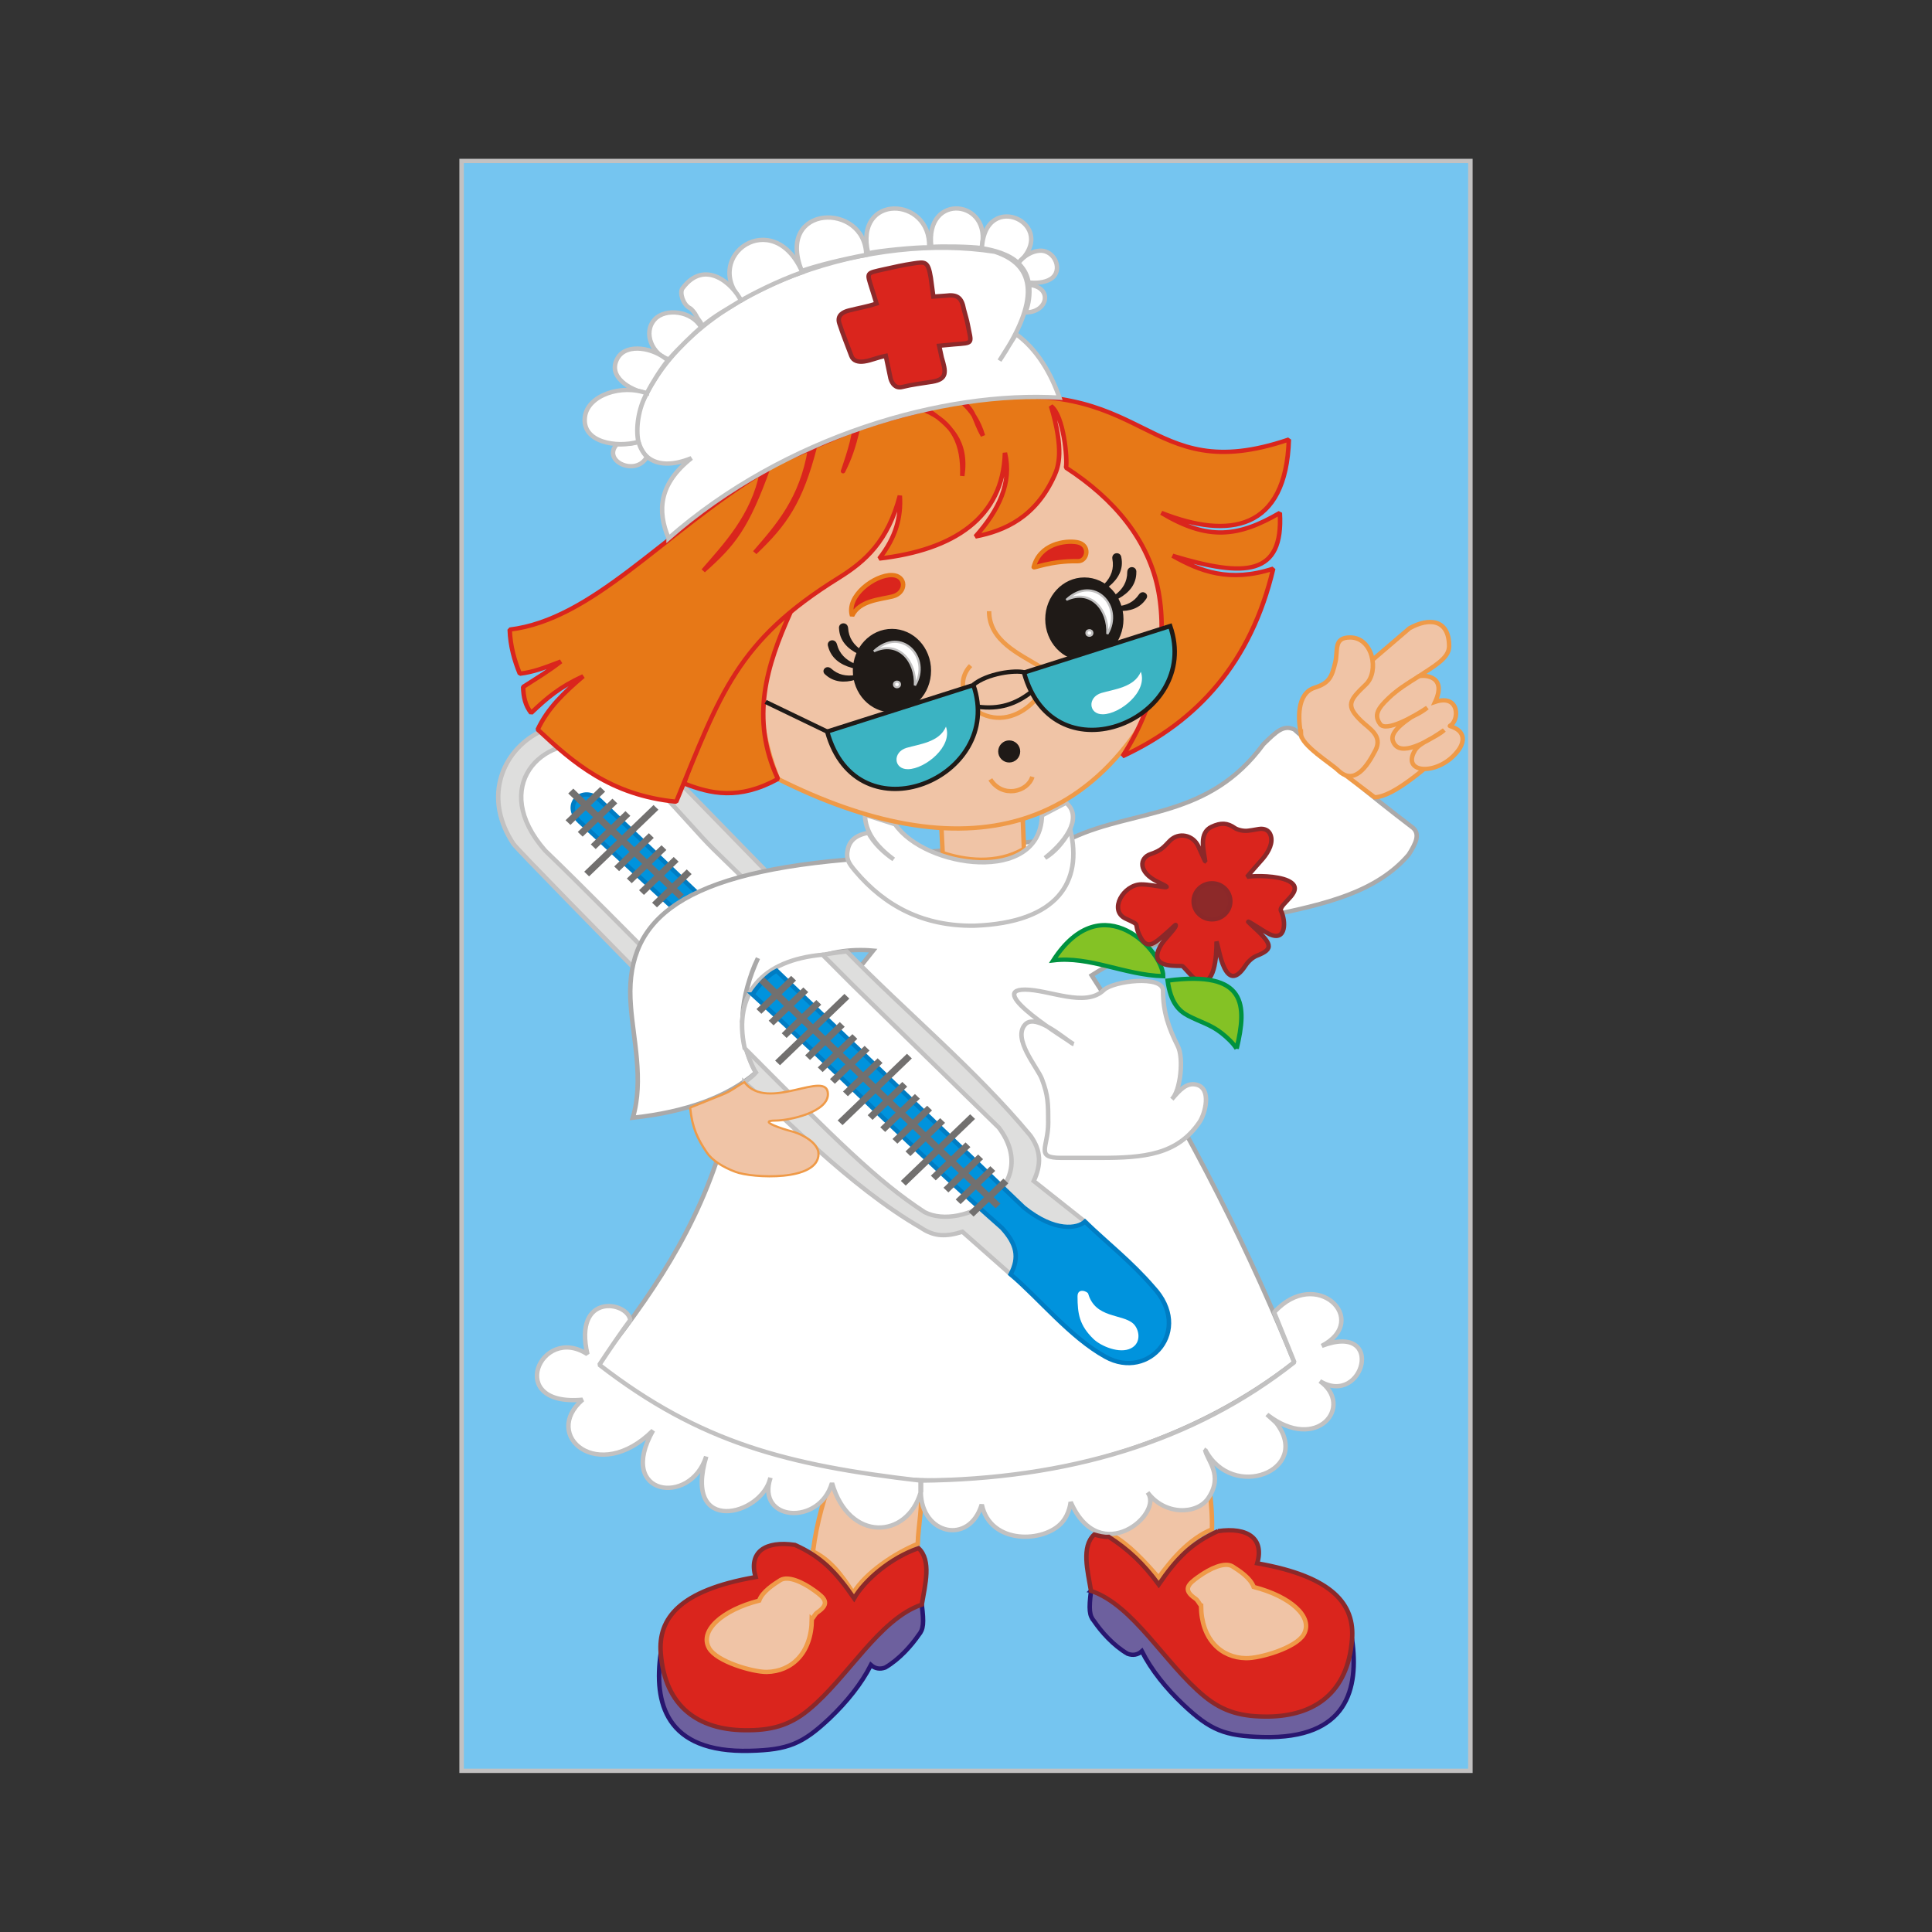 <svg:svg xmlns:dc="http://purl.org/dc/elements/1.1/" xmlns:ns2="http://creativecommons.org/ns#" xmlns:rdf="http://www.w3.org/1999/02/22-rdf-syntax-ns#" xmlns:svg="http://www.w3.org/2000/svg" fill-rule="evenodd" height="400.875" id="svg2" version="1.0" viewBox="-95.319 -52.254 400.875 400.875" width="400.875" xml:space="preserve">
 <svg:rect x="-95.319" y="-52.254" width="400.875" height="400.875" fill="#333333" stroke="none"/>
 <svg:defs id="defs4">
  <svg:style id="style6" type="text/css">
    .str9 {stroke:#1F1A17;stroke-width:0.176}
    .str11 {stroke:#C2C1C1;stroke-width:0.176}
    .str10 {stroke:#C2C1C1;stroke-width:0.176;stroke-linejoin:bevel}
    .str6 {stroke:#EF9A48;stroke-width:0.176}
    .str3 {stroke:#007CC3;stroke-width:0.353}
    .str15 {stroke:#00923F;stroke-width:0.353}
    .str12 {stroke:#1F1A17;stroke-width:0.353}
    .str2 {stroke:#28166F;stroke-width:0.353}
    .str4 {stroke:#AAA9A9;stroke-width:0.353}
    .str0 {stroke:#C2C1C1;stroke-width:0.353}
    .str5 {stroke:#C2C1C1;stroke-width:0.353;stroke-linejoin:bevel}
    .str7 {stroke:#DA251D;stroke-width:0.353;stroke-linejoin:bevel}
    .str13 {stroke:#E77817;stroke-width:0.353;stroke-linejoin:bevel}
    .str1 {stroke:#EF9A48;stroke-width:0.353}
    .str14 {stroke:#8B2829;stroke-width:0.353}
    .str16 {stroke:#8B2829;stroke-width:0.353;stroke-linejoin:bevel}
    .str8 {stroke:#8E292A;stroke-width:0.353}
    .fil6 {fill:none}
    .fil4 {fill:#0093DD}
    .fil9 {fill:#1F1A17}
    .fil10 {fill:#3BB3C2}
    .fil2 {fill:#6D609E}
    .fil11 {fill:#72706F}
    .fil0 {fill:#75C5F0}
    .fil12 {fill:#84C225}
    .fil8 {fill:#DA251D}
    .fil3 {fill:#DEDEDD}
    .fil7 {fill:#E77817}
    .fil5 {fill:white}
    .fil13 {fill:#8D2929}
    .fil1 {fill:#F0C4A6}
  </svg:style>
 </svg:defs>
 <svg:g id="Layer_x0020_1" transform="matrix(2.637 0 0 2.53 -124.26 -134.63)">
  <svg:rect class="fil0 str0" fill="#75c5f0" height="132.03" id="rect17" stroke="#c2c1c1" stroke-width=".353" width="79.375" x="47.297" y="45.76" />
  <svg:path class="fil1 str1" d="m74.945 159.8c1.331 0.66 2.251 1.9 3.168 3.41 0.984-1.7 3.29-3.27 5.076-4.04 0.027-1.45 0.437-3.31 0.203-4.76l-6.771-1.22c-0.745 1.95-1.389 4.21-1.676 6.61z" fill="#f0c4a6" id="path19" stroke="#ef9a48" stroke-width=".353" />
  <svg:path class="fil1 str1" d="m98.46 158.44c1.297 0.73 2.56 2.15 3.68 3.5 1.09-1.57 2.42-3.18 4.2-3.96 0.03-1.45-0.12-2.9-0.36-4.35l-5.5 0.81-2.02 4z" fill="#f0c4a6" id="path21" stroke="#ef9a48" stroke-width=".353" />
  <svg:path class="fil2 str2" d="m96.822 163.03c-0.182 1.52-0.135 2.03 0.245 2.49 0.562 0.86 1.51 1.99 2.633 2.67 0.42 0.16 0.8 0.09 1.12-0.21 0.74 1.53 1.92 3.06 3.25 4.37 2.15 2.12 3.27 2.59 6.28 2.67 6.68 0.18 7.55-3.99 7.01-8.01l-20.538-3.98z" fill="#6d609e" id="path23" stroke="#28166f" stroke-width=".353" />
  <svg:path class="fil3 str0" d="m73.495 106.4c-4.364-4.67-9.651-10.333-10.012-10.704-7.06-8.6-16.716-1.144-12.101 6.084 0.389 0.54 7.024 7.59 12.44 13.31l9.673-8.69z" fill="#dededd" id="path25" stroke="#c2c1c1" stroke-width=".353" />
  <svg:path class="fil4 str3" d="m63.978 106.47l-7.592-7.602c-0.514-0.62 0.235-1.626 0.983-0.912l7.987 7.674-1.378 0.84z" fill="#0093dd" id="path27" stroke="#007cc3" stroke-width=".353" />
  <svg:path class="fil5 str0" d="m64.932 113.82c-4.299-4.5-8.339-8.78-11.07-11.51-4.414-5.261-0.19-9.572 3.92-8.539 3.34 0.84 7.027 6.081 9.364 8.459l5.481 5.57-7.695 6.02z" fill="#fff" id="path29" stroke="#c2c1c1" stroke-width=".353" />
  <svg:path class="fil4 str3" d="m68.549 108.5l-10.369-10.303c-1.341-1.316-3.006 0.327-1.601 1.741l10.458 10.072 1.512-1.51z" fill="#0093dd" id="path31" stroke="#007cc3" stroke-width=".353" />
  <svg:path class="fil5 str4" d="m77.542 103.07c-13.666 1.24-17.439 5.32-16.931 11.98 0.169 2.59 1.041 6.12 0.156 9.18 4.231-0.48 7.461-1.72 9.691-3.71-1.637-3.12-1.209-6.25 0.156-9.38-0.717 1.52-1.042 3.09-1.189 4.69 3.173-4.16 6.582-5.65 10.254-5.31l-11.733 15.31c-2.023 7.51-5.877 13.19-9.992 18.61 15.563 13.47 40.031 11.98 54.866-0.16-0.38-0.97-0.76-1.94-1.16-2.91-3.9-9.61-8.83-19.21-14.788-28.82 8.958-5.99 19.898-3.75 24.948-9.9 0.55-0.91 0.98-1.75 0.22-2.29-3.17-2.513-6.24-5.178-9.22-7.972-0.89-0.425-1.45 0.221-2.43 1.2-4.31 6.132-10.09 5.301-15.021 7.682l-17.827 1.8z" fill="#fff" id="path33" stroke="#aaa9a9" stroke-width=".353" />
  <svg:path class="fil5 str5" d="m95.426 118.18c-0.479-0.37-6.918-4.46-3.805-4.46 1.907 0 4.745 1.5 6.2 0.04 0.753-0.75 4.669-1.25 4.669 0.05 0 1.76 0.45 3.06 1.15 4.52 0.51 1 0.21 3.71-0.45 4.37 0.62-0.76 1.15-1.36 1.9-1.19 1.26 0.28 0.72 2.4 0.26 3.09-1.75 2.67-4.37 2.92-7.78 2.92h-3.112c-2.058 0-1.004-0.86-1.004-2.87 0-1.55 0-2.25-0.502-3.61-0.351-0.95-2.346-3.3-1.305-4.47 0.853-0.95 3.265 1.34 3.779 1.61z" fill="#fff" id="path35" stroke="#c2c1c1" stroke-linejoin="bevel" stroke-width=".353" />
  <svg:path class="fil1 str1" d="m85.02 99.808h6.438l0.085 2.372c-2.178 1.34-4.756 0.92-6.395 0.34l-0.128-2.712z" fill="#f0c4a6" id="path37" stroke="#ef9a48" stroke-width=".353" />
  <svg:path class="fil3 str0" d="m69.547 121.32c2.803 2.51 8.236 8.54 13.891 11.93 1.071 0.76 2.012 0.74 3.267 0.33l3.791 3.49 5.85-4.32-4.033-3.33c0.578-1.3 0.614-2.46-0.263-3.73-4.33-5.43-9.731-10.06-14.445-15.1-6.345 0.72-8.582 2.7-8.166 6.95 0.066 0.67 0.65 2.46 1.019 2.98-0.188 0.23-0.452 0.46-0.911 0.8z" fill="#dededd" id="path39" stroke="#c2c1c1" stroke-width=".353" />
  <svg:path class="fil5 str0" d="m75.695 110.86l2.443 2.55 11.432 11.63c3.439 4.77-2.865 8.54-5.843 6.93-3.743-2.54-6.991-5.94-14.157-13.44-0.936-4.47 1.378-7.22 6.125-7.67z" fill="#fff" id="path41" stroke="#c2c1c1" stroke-width=".353" />
  <svg:path class="fil4 str3" d="m70.187 114.12c6.737 6.4 12.864 12.95 19.62 19.14 1.162 1.32 1.402 2.41 0.689 3.81 2.287 2.02 4.682 5.16 7.471 6.77 3.423 1.98 6.913-2.19 3.743-5.72-1.719-2.08-3.577-3.58-5.364-5.37-0.56 0.55-2.349 0.91-4.819-1.17l-19.446-19.41c-0.647 0.33-1.44 1.19-1.894 1.95z" fill="#0093dd" id="path43" stroke="#007cc3" stroke-width=".353" />
  <svg:path class="fil1 str6" d="m65.278 123.4c0.162 1.66 0.58 2.55 1.305 3.67 0.412 0.64 1.265 1.21 2.271 1.6 1.328 0.52 6.526 0.8 6.526-1.48 0-0.98-1.502-1.72-2.262-1.89-0.254-0.06-2.711-0.84-1.112-0.84 1.072 0 4.127-0.69 4.113-2.17-0.02-2.1-4.75 1.54-6.572-0.98-0.744 0.42-0.955 0.7-1.773 1.04l-2.496 1.05z" fill="#f0c4a6" id="path45" stroke="#ef9a48" stroke-width=".176" />
  <svg:path class="fil5" d="m99.96 143.14c-0.891 0.47-2.345-0.17-2.94-0.76-1.11-1.12-1.26-2.07-1.26-3.5 0-0.74 0.79-0.4 0.84-0.22 0.564 2.03 2.656 1.64 3.53 2.44 0.49 0.45 0.7 1.59-0.17 2.04z" fill="#fff" id="path47" />
  <svg:path class="fil5 str5" d="m105.8 151.45c2.15 4.29 8.41 1.69 5.63-2.15-0.09-0.12-0.69-0.66-0.76-0.73 3.96 3.21 6.9-0.73 4.16-2.74 3.45 2.16 5.21-4.89 0.15-2.89 3.9-2.11-0.43-6.57-3.75-2.75l1.59 4.09c-7.96 6.55-17.867 9.59-29.394 9.71v0.94c0.039 3.48 3.822 4.38 4.798 1.02 0.669 3.32 4.926 3.15 6.324 1.46 0.604-0.73 0.67-1.67 0.67-1.67 2.308 5.49 7.372 0.93 6.052-0.78 1.37 1.91 3.9 1.81 4.77 0.48 1.25-1.9-0.1-3.12-0.24-3.99z" fill="#fff" id="path49" stroke="#c2c1c1" stroke-linejoin="bevel" stroke-width=".353" />
  <svg:path class="fil5 str5" d="m83.426 154.93c-1.063 3.85-5.646 4.14-6.985-0.74-0.995 3.55-5.991 3.12-4.845-0.43-0.67 3.13-6.917 4.74-5.052-1.75-1.227 4.1-7.102 3.23-4.188-2.13-4.303 4.46-8.8 0.39-5.538-2.53-6.145 0.61-3.311-6.23 0.374-3.73-1.114-5.07 3.167-4.35 3.376-2.8-0.487 0.66-1.691 2.49-2.433 3.67 7.953 6.41 14.801 8.24 25.291 9.5v0.94z" fill="#fff" id="path51" stroke="#c2c1c1" stroke-linejoin="bevel" stroke-width=".353" />
  <svg:line class="fil6 str0" fill="none" id="line53" stroke="#c2c1c1" stroke-width=".353" x1="83.426" x2="83.426" y1="154.93" y2="153.99" />
  <svg:path class="fil5 str5" d="m81.415 100.17c2.349 3.57 11.407 4.96 11.548-0.733l1.894-1.039c1.192 1.028 0.348 2.862-1.649 4.522 0.698-0.44 1.364-1.16 1.985-2.3 0.977 4.22-0.949 7.61-7.545 7.86-4.018 0.06-7.05-1.61-9.382-4.49-0.494-0.62-0.76-0.98-0.576-1.81 0.19-0.86 0.891-1.19 1.608-1.32 0.443 0.86 1.197 1.61 1.995 2.18-1.433-1.11-2.24-2.28-2.261-3.664l2.383 0.794z" fill="#fff" id="path55" stroke="#c2c1c1" stroke-linejoin="bevel" stroke-width=".353" />
  <svg:path class="fil1 str1" d="m72.189 96.443c-2.464-6.527-2.209-14.919 4.185-21.707l17.116-8.192c4.853 1.889 8.45 8.942 11.22 16.302-5.762 19.704-18.751 20.784-32.521 13.597z" fill="#f0c4a6" id="path57" stroke="#ef9a48" stroke-width=".353" />
  <svg:path class="fil7 str7" d="m64.796 96.809c2.096 0.86 4.315 1.392 7.393-0.366-2.218-4.97-0.881-9.329 0.98-13.647-3.95 3.044-5.784 6.073-8.373 14.013z" fill="#e77817" id="path59" stroke="#da251d" stroke-linejoin="bevel" stroke-width=".353" />
  <svg:path class="fil7 str7" d="m53.285 92.388l0.051 0.009-0.051-0.009c2.773 2.711 5.715 5.394 10.899 5.924 3.484-8.902 4.784-13.177 12.776-18.352 2.115-1.37 3.877-3.01 4.821-6.745 0.102 1.736-0.293 3.392-1.622 5.154 5.836-0.695 9.749-3.331 9.889-8.672 0.566 2.429-0.468 4.701-2.322 6.865 2.29-0.462 4.757-1.575 6.239-5.051 0.294-0.689 0.741-2.065-0.291-5.649 1.005 0.773 1.311 4.397 1.178 5.052 3.782 2.549 6.548 5.963 7.288 10.206 0.69 3.985-0.06 9.023-2.84 13.465 5.9-2.854 10.11-7.681 11.86-15.39-3.45 1.17-5.77 0.209-7.92-1.055 5.73 1.807 8.73 1.648 8.44-3.518-3.27 1.985-5.65 2.297-9.32 0 5.32 2.187 9.81 1.445 10.03-6.017-11.57 4.102-10.77-5.729-25.733-3.079 0.759 0.692 1.317 1.556 1.661 2.766-0.674-1.177-0.659-2.171-1.629-2.753-0.623 0.125-2.13 0.411-2.807 0.579 1.865 1.314 3.213 2.635 2.811 5.472 0.087-2.566-0.665-4.413-3.022-5.41-0.753 0.203-2.3 0.62-3.121 0.878-0.463 0.131-1.608 0.526-2.075 0.687-0.399 1.65-0.637 2.348-1.163 3.462-0.062 0.13 0.815-2.334 0.875-3.358-0.464 0.177-2.638 1.142-3.095 1.338-1.124 4.561-2.379 6.365-4.723 8.692 1.804-2.175 3.698-4.356 4.356-8.507-0.953 0.469-2.474 1.048-3.286 1.51-1.717 4.977-2.75 6.283-5.122 8.486 1.683-2.03 3.933-4.456 4.6-8.043-7.889 5.084-13.314 12.041-19.835 12.87 0.044 1.353 0.37 2.536 0.796 3.619 1.045-0.133 1.865-0.456 3.228-1.001-0.959 0.782-1.676 1.22-2.967 2.085 0.023 0.836 0.17 1.516 0.63 2.134 1.242-1.233 2.237-2.124 4.096-3.011-1.534 1.364-2.781 2.603-3.58 4.367z" fill="#e77817" id="path61" stroke="#da251d" stroke-linejoin="bevel" stroke-width=".353" />
  <svg:path class="fil5 str0" d="m63.584 76.704c9.15-8.378 21.682-12.112 30.752-11.532-0.656-1.976-1.762-3.976-3.41-5.208l-1.302 2.17c2.698-4.206 3.38-7.657-0.372-8.928-4.824-0.787-10.437-0.128-15.424 1.78-5.896 2.255-10.918 6.256-12.724 11.674-0.434 3.307 1.364 4.712 4.278 3.472-2.553 2.098-2.718 4.309-1.798 6.572z" fill="#fff" id="path63" stroke="#c2c1c1" stroke-width=".353" />
  <svg:path class="fil8 str8" d="m77.965 61.753c0.151 0.427 0.569 0.519 1.014 0.451 0.58-0.089 0.951-0.308 1.695-0.462l0.374 1.862c0.128 0.438 0.394 0.831 0.923 0.693 0.799-0.208 1.551-0.291 2.351-0.429 1.232-0.213 1.074-0.849 0.753-1.977l-0.203-0.975 1.157-0.112c1.599-0.135 1.387-0.015 1.094-1.628-0.075-0.419-0.203-0.827-0.305-1.24-0.172-0.992-0.526-1.252-1.447-1.124l-0.957 0.073-0.199-1.543c-0.215-1.378-0.439-1.323-1.375-1.176-0.768 0.12-1.492 0.284-2.292 0.474-1.456 0.346-1.382 0.225-0.964 1.621l0.359 1.197c-0.705 0.24-1.401 0.358-2.181 0.567-0.387 0.103-0.958 0.357-0.742 1.057 0.296 0.956 0.69 1.946 0.945 2.671z" fill="#da251d" id="path65" stroke="#8e292a" stroke-width=".353" />
  <svg:path class="fil5 str0" d="m79.284 53.332c0.878-0.222 3.894-0.517 4.807-0.487 0.157-4.207-5.943-4.447-4.807 0.487z" fill="#fff" id="path67" stroke="#c2c1c1" stroke-width=".353" />
  <svg:path class="fil5 str0" d="m74.058 54.779c1.343-0.48 3.236-0.961 5.081-1.32-0.077-4.356-7.182-4.186-5.081 1.32z" fill="#fff" id="path69" stroke="#c2c1c1" stroke-width=".353" />
  <svg:path class="fil5 str0" d="m69.316 57.187c0.706-0.435 2.816-1.585 4.794-2.304-2.297-5.491-7.963-1.318-4.794 2.304z" fill="#fff" id="path71" stroke="#c2c1c1" stroke-width=".353" />
  <svg:path class="fil5 str0" d="m66.144 59.404c1.084-0.993 2.163-1.552 3.131-2.193-0.58-1.291-2.816-3.505-4.597-1.005-0.259 0.364 0.065 1.364 0.576 1.62 0.128 0.064 0.384 0.383 0.511 0.639 0 0.064 0.32 0.511 0.32 0.511 0.128 0.128-0.069 0.428 0.059 0.428z" fill="#fff" id="path73" stroke="#c2c1c1" stroke-width=".353" />
  <svg:path class="fil5 str0" d="m61.209 68.792c-0.48 0.209-1.274 0.206-1.698 0.211-1.195 1.345 1.488 2.678 2.366 1.03-0.349-0.389-0.535-0.793-0.668-1.241z" fill="#fff" id="path75" stroke="#c2c1c1" stroke-width=".353" />
  <svg:path class="fil5 str0" d="m84.253 52.809c0.728-0.069 3.229-0.034 3.954 0.103 0.916-4.006-4.492-4.63-3.954-0.103z" fill="#fff" id="path77" stroke="#c2c1c1" stroke-width=".353" />
  <svg:path class="fil5 str0" d="m88.232 52.918c0.898 0.14 2.152 0.483 2.863 1.222 3.36-3.158-2.62-6.131-2.863-1.222z" fill="#fff" id="path79" stroke="#c2c1c1" stroke-width=".353" />
  <svg:path class="fil5 str0" d="m91.102 54.13c0.476-0.635 1.12-0.976 1.687-1.009 1.203-0.07 1.888 1.666 0.847 2.329-0.485 0.31-1.227 0.341-1.73 0.272-0.114-0.631-0.314-1.042-0.804-1.592z" fill="#fff" id="path81" stroke="#c2c1c1" stroke-width=".353" />
  <svg:path class="fil5 str0" d="m91.664 58.183c0.268-0.726 0.362-1.481 0.283-2.265 1.892 0.19 1.509 2.273-0.283 2.265z" fill="#fff" id="path83" stroke="#c2c1c1" stroke-width=".353" />
  <svg:path class="fil5 str0" d="m63.617 62.028c0.655-0.809 1.926-2.078 2.527-2.624-0.73-1.351-2.799-1.601-3.641-0.661-0.995 1.112-0.153 2.962 1.114 3.285z" fill="#fff" id="path85" stroke="#c2c1c1" stroke-width=".353" />
  <svg:path class="fil5 str0" d="m61.866 64.815c0.412-0.809 1.043-1.894 1.658-2.693-1.054-1.013-3.244-1.481-3.957-0.187-0.823 1.495 0.938 2.61 2.299 2.88z" fill="#fff" id="path87" stroke="#c2c1c1" stroke-width=".353" />
  <svg:path class="fil5 str0" d="m61.209 68.792c-0.228-1.076-0.003-2.744 0.657-3.977-1.965-0.772-4.659 0.145-4.87 1.947-0.245 2.083 2.499 2.541 4.213 2.03z" fill="#fff" id="path89" stroke="#c2c1c1" stroke-width=".353" />
  <svg:g id="_54740592" stroke-width=".176">
   <svg:ellipse class="fil9 str9" cx="81.158" cy="87.559" fill="#1f1a17" id="_54742456" rx="2.99" ry="3.336" stroke="#1f1a17" />
   <svg:path class="fil5 str10" d="m79.74 85.974c1.93-0.93 3.327 0.808 3.226 2.797 1.295-2.263-1.061-4.918-3.226-2.797z" fill="#fff" id="_54741528" stroke="#c2c1c1" stroke-linejoin="bevel" />
   <svg:circle class="fil5 str11" cx="81.554" cy="88.692" fill="#fff" id="_54740688" r=".229" stroke="#c2c1c1" />
  </svg:g>
  <svg:g id="_53919952" stroke-width=".176">
   <svg:ellipse class="fil9 str9" cx="96.298" cy="83.341" fill="#1f1a17" id="_54845120" rx="2.99" ry="3.336" stroke="#1f1a17" />
   <svg:path class="fil5 str10" d="m94.88 81.756c1.931-0.931 3.328 0.808 3.226 2.797 1.295-2.263-1.061-4.918-3.226-2.797z" fill="#fff" id="_53921424" stroke="#c2c1c1" stroke-linejoin="bevel" />
   <svg:circle class="fil5 str11" cx="96.694" cy="84.473" fill="#fff" id="_53920072" r=".229" stroke="#c2c1c1" />
  </svg:g>
  <svg:path class="fil6 str1" d="m87.346 87.148c-1.212 1.309-0.465 3.322 0.922 3.976 3.124 1.474 6.107-2.887 4.558-3.88-1.679-1.076-4.025-2.134-4.025-4.558" fill="none" id="path99" stroke="#ef9a48" stroke-width=".353" />
  <svg:path class="fil10 str12" d="m76.061 92.559l11.505-3.816c2.53 7.596-9.16 12.707-11.505 3.816z" fill="#3bb3c2" id="path101" stroke="#1f1a17" stroke-width=".353" />
  <svg:path class="fil10 str12" d="m91.549 87.719l11.501-3.816c2.53 7.596-9.156 12.706-11.501 3.816z" fill="#3bb3c2" id="path103" stroke="#1f1a17" stroke-width=".353" />
  <svg:line class="fil6 str12" fill="none" id="line105" stroke="#1f1a17" stroke-width=".353" x1="71.216" x2="76.061" y1="90.126" y2="92.559" />
  <svg:path class="fil6 str12" d="m87.572 88.716c1.091-0.933 3.284-1.22 4.005-1.015" fill="none" id="path107" stroke="#1f1a17" stroke-width=".353" />
  <svg:path class="fil6 str12" d="m87.923 90.52c1.671 0.24 3.008-0.219 4.21-1.22" fill="none" id="path109" stroke="#1f1a17" stroke-width=".353" />
  <svg:path class="fil8 str13" d="m78.022 83.067c0.579-1.262 2.185-1.331 3.185-1.591 1.123-0.291 1.104-1.712-0.037-1.752-1.346-0.046-3.633 1.694-3.148 3.343z" fill="#da251d" id="path111" stroke="#e77817" stroke-linejoin="bevel" stroke-width=".353" />
  <svg:path class="fil8 str13" d="m95.796 78.585c0.754 0.014 1.013-1.361-0.066-1.557-0.965-0.176-2.958 0.14-3.418 2.046-0.029 0.123 1.321-0.53 3.484-0.489z" fill="#da251d" id="path113" stroke="#e77817" stroke-linejoin="bevel" stroke-width=".353" />
  <svg:path class="fil9 str9" d="m97.936 80.514c0.556-0.608 0.807-1.306 0.651-2.137-0.061-0.434 0.501-0.49 0.535-0.084 0.174 0.916-0.208 1.673-0.969 2.321l-0.217-0.1z" fill="#1f1a17" id="path115" stroke="#1f1a17" stroke-width=".176" />
  <svg:path class="fil9 str9" d="m98.728 81.45c0.659-0.496 1.034-1.136 1.033-1.982 0.02-0.438 0.579-0.389 0.539 0.017 0 0.932-0.51 1.606-1.377 2.103l-0.195-0.138z" fill="#1f1a17" id="path117" stroke="#1f1a17" stroke-width=".176" />
  <svg:path class="fil9 str9" d="m98.878 82.37c0.758-0.053 1.372-0.361 1.792-1.015 0.23-0.328 0.64-0.009 0.41 0.283-0.47 0.722-1.201 0.986-2.12 0.936l-0.082-0.204z" fill="#1f1a17" id="path119" stroke="#1f1a17" stroke-width=".176" />
  <svg:path class="fil9 str9" d="m78.761 85.983c-0.685-0.459-1.094-1.078-1.141-1.922-0.043-0.436-0.602-0.356-0.538 0.046 0.048 0.931 0.599 1.576 1.492 2.025l0.187-0.149z" fill="#1f1a17" id="path121" stroke="#1f1a17" stroke-width=".176" />
  <svg:path class="fil9 str9" d="m78.214 87.08c-0.757-0.325-1.274-0.858-1.474-1.679-0.124-0.421-0.659-0.24-0.522 0.144 0.22 0.906 0.879 1.439 1.84 1.715l0.156-0.18z" fill="#1f1a17" id="path123" stroke="#1f1a17" stroke-width=".176" />
  <svg:path class="fil9 str9" d="m78.287 88.009c-0.748 0.128-1.414-0.025-1.98-0.56-0.306-0.263-0.629 0.145-0.331 0.373 0.623 0.59 1.4 0.672 2.281 0.405l0.03-0.218z" fill="#1f1a17" id="path125" stroke="#1f1a17" stroke-width=".176" />
  <svg:path class="fil6 str1" d="m88.901 96.478c0.938 1.553 2.929 1.059 3.304-0.211" fill="none" id="path127" stroke="#ef9a48" stroke-width=".353" />
  <svg:ellipse class="fil9" cx="90.384" cy="94.188" fill="#1f1a17" id="ellipse129" rx=".866" ry=".907" />
  <svg:path class="fil1 str1" d="m118.96 86.691l2.92-2.606c1.54-0.892 3.12-0.755 3.12 1.475 0 0.998-1.21 1.641-2.44 2.5-1.85 1.425-0.96 2.195 2.5 5.766-1.81 1.63-4.45 4.116-5.93 4.116l-4.42-3.499 4.25-7.752z" fill="#f0c4a6" id="path131" stroke="#ef9a48" stroke-width=".353" />
  <svg:path class="fil1 str1" d="m113.34 92.762c-0.21-1.131-0.38-3.322 1.09-3.807 1.14-0.373 1.34-0.892 1.61-2.058 0.24-0.995-0.17-2.058 1.17-2.058 1.79 0 2.31 2.787 1.24 3.854-1.3 1.303-1.64 1.716-0.34 3.02 0.62 0.617 1.68 1.19 1.09 2.387-0.68 1.376-1.68 2.881-2.92 1.647-0.58-0.583-2.91-2.058-2.94-2.985z" fill="#f0c4a6" id="path133" stroke="#ef9a48" stroke-width=".353" />
  <svg:path class="fil1 str1" d="m122.57 88.056c-0.83 0.54-1.62 1.044-2.34 1.764-0.83 0.828-1.18 1.389-0.65 2.134 0.45 0.642 2.57-0.56 3.7-1.358-0.64 0.53-1.05 0.635-1.3 0.814-1.5 1.064-1.64 1.662-1.26 2.208 0.7 1.013 2.97-0.506 3.89-1.182-0.67 0.637-1.9 0.984-2.29 1.643-1.16 1.985 1.92 2.135 3.42-0.006 0.32-0.449 0.51-1.088 0.06-1.556-0.3-0.31-0.79-0.409-0.75-0.429 0.77-0.377 0.81-2.646-1.15-1.966 1.06-2.38-1.28-2.206-1.33-2.066z" fill="#f0c4a6" id="path135" stroke="#ef9a48" stroke-width=".353" />
  <svg:path class="fil8 str14" d="m106.81 158.13c-2.09 0.99-3.23 2.21-4.66 4.38-1.25-1.77-2.393-2.87-3.93-3.91-0.407 0.03-0.814-0.09-1.144-0.19-1.027 1-0.522 2.97-0.255 4.62 3.359 1.18 5.819 5.99 8.909 8.64 1.54 1.32 3.02 1.69 5.05 1.67 3.57-0.05 6.25-1.89 6.58-6.33 0.22-2.84-1.47-5.15-7.46-6.24 0.56-2.04-0.74-2.99-3.09-2.64z" fill="#da251d" id="path137" stroke="#8b2829" stroke-width=".353" />
  <svg:path class="fil1 str1" d="m105.48 164.25c0.02 2.74 1.56 4.27 3.54 4.3 1.09 0.02 3.93-0.84 4.54-1.95 0.78-1.42-1.03-3.11-3.94-3.89-0.25-0.74-1.14-1.34-1.69-1.7-0.6-0.35-1.7 0.15-2.66 0.87-0.79 0.59-1.27 1.05-0.24 1.78 0.2 0.14 0.3 0.41 0.45 0.59z" fill="#f0c4a6" id="path139" stroke="#ef9a48" stroke-width=".353" />
  <svg:rect class="fil11" fill="#72706f" height="1.407" id="rect141" transform="matrix(.19 -.19 .273 .273 70.499 115.32)" width="14.351" x="0" y="0" />
  <svg:rect class="fil11" fill="#72706f" height="1.407" id="rect143" transform="matrix(.19 -.19 .273 .273 71.46 116.27)" width="14.351" x="0" y="0" />
  <svg:rect class="fil11" fill="#72706f" height="1.407" id="rect145" transform="matrix(.19 -.19 .273 .273 72.484 117.3)" width="14.351" x="0" y="0" />
  <svg:polygon class="fil11" fill="#72706f" id="polygon147" points="71.109 112.72 74.983 116.63 74.604 117.01 70.71 113.12" />
  <svg:rect class="fil11" fill="#72706f" height="1.407" id="rect149" transform="matrix(.38 -.381 .273 .273 71.966 119.54)" width="14.351" x="0" y="0" />
  <svg:rect class="fil11" fill="#72706f" height="1.407" id="rect151" transform="matrix(.19 -.19 .273 .273 74.328 119.11)" width="14.351" x="0" y="0" />
  <svg:rect class="fil11" fill="#72706f" height="1.407" id="rect153" transform="matrix(.19 -.19 .273 .273 75.321 120.1)" width="14.351" x="0" y="0" />
  <svg:rect class="fil11" fill="#72706f" height="1.407" id="rect155" transform="matrix(.19 -.19 .273 .273 76.282 121.06)" width="14.351" x="0" y="0" />
  <svg:rect class="fil11" fill="#72706f" height="1.407" id="rect157" transform="matrix(.19 -.19 .273 .273 77.306 122.08)" width="14.351" x="0" y="0" />
  <svg:rect class="fil11" fill="#72706f" height="10.916" id="rect159" transform="matrix(.218 -.218 .498 .497 73.985 116.36)" width="1.737" x="0" y="0" />
  <svg:rect class="fil11" fill="#72706f" height="1.407" id="rect161" transform="matrix(.38 -.381 .273 .273 76.886 124.45)" width="14.351" x="0" y="0" />
  <svg:rect class="fil11" fill="#72706f" height="1.407" id="rect163" transform="matrix(.19 -.19 .273 .273 79.248 124.02)" width="14.351" x="0" y="0" />
  <svg:rect class="fil11" fill="#72706f" height="1.407" id="rect165" transform="matrix(.19 -.19 .273 .273 80.241 125.01)" width="14.351" x="0" y="0" />
  <svg:rect class="fil11" fill="#72706f" height="1.407" id="rect167" transform="matrix(.19 -.19 .273 .273 81.201 125.97)" width="14.351" x="0" y="0" />
  <svg:rect class="fil11" fill="#72706f" height="1.407" id="rect169" transform="matrix(.19 -.19 .273 .273 82.226 126.99)" width="14.351" x="0" y="0" />
  <svg:rect class="fil11" fill="#72706f" height="10.916" id="rect171" transform="matrix(.218 -.218 .498 .497 78.905 121.27)" width="1.737" x="0" y="0" />
  <svg:rect class="fil11" fill="#72706f" height="1.407" id="rect173" transform="matrix(.38 -.381 .273 .273 81.859 129.41)" width="14.351" x="0" y="0" />
  <svg:rect class="fil11" fill="#72706f" height="1.407" id="rect175" transform="matrix(.19 -.19 .273 .273 84.221 128.98)" width="14.351" x="0" y="0" />
  <svg:rect class="fil11" fill="#72706f" height="1.407" id="rect177" transform="matrix(.19 -.19 .273 .273 85.214 129.97)" width="14.351" x="0" y="0" />
  <svg:rect class="fil11" fill="#72706f" height="1.407" id="rect179" transform="matrix(.19 -.19 .273 .273 86.174 130.93)" width="14.351" x="0" y="0" />
  <svg:rect class="fil11" fill="#72706f" height="1.407" id="rect181" transform="matrix(.19 -.19 .273 .273 87.199 131.95)" width="14.351" x="0" y="0" />
  <svg:rect class="fil11" fill="#72706f" height="10.916" id="rect183" transform="matrix(.218 -.218 .498 .497 83.878 126.23)" width="1.737" x="0" y="0" />
  <svg:rect class="fil11" fill="#72706f" height="1.407" id="rect185" transform="matrix(.19 -.19 .273 .273 55.477 99.828)" width="14.351" x="0" y="0" />
  <svg:rect class="fil11" fill="#72706f" height="1.407" id="rect187" transform="matrix(.19 -.19 .273 .273 56.437 100.79)" width="14.351" x="0" y="0" />
  <svg:rect class="fil11" fill="#72706f" height="1.407" id="rect189" transform="matrix(.19 -.19 .273 .273 57.462 101.81)" width="14.351" x="0" y="0" />
  <svg:polygon class="fil11" fill="#72706f" id="polygon191" points="56.086 97.235 59.96 101.14 59.582 101.52 55.687 97.634" />
  <svg:rect class="fil11" fill="#72706f" height="1.407" id="rect193" transform="matrix(.38 -.381 .273 .273 56.944 104.05)" width="14.351" x="0" y="0" />
  <svg:rect class="fil11" fill="#72706f" height="1.407" id="rect195" transform="matrix(.19 -.19 .273 .273 59.306 103.62)" width="14.351" x="0" y="0" />
  <svg:rect class="fil11" fill="#72706f" height="1.407" id="rect197" transform="matrix(.19 -.19 .273 .273 60.298 104.61)" width="14.351" x="0" y="0" />
  <svg:rect class="fil11" fill="#72706f" height="1.407" id="rect199" transform="matrix(.19 -.19 .273 .273 61.259 105.57)" width="14.351" x="0" y="0" />
  <svg:rect class="fil11" fill="#72706f" height="1.407" id="rect201" transform="matrix(.19 -.19 .273 .273 62.284 106.59)" width="14.351" x="0" y="0" />
  <svg:rect class="fil11" fill="#72706f" height="10.916" id="rect203" transform="matrix(.218 -.218 .498 .497 58.962 100.88)" width="1.737" x="0" y="0" />
  <svg:path class="fil5" d="m85.407 92.154c-0.518 1.289-2.119 1.435-3.105 1.741-1.108 0.345-1.021 1.764 0.12 1.749 1.346-0.018 3.549-1.866 2.985-3.49z" fill="#fff" id="path205" />
  <svg:path class="fil5" d="m100.74 87.652c-0.51 1.289-2.116 1.434-3.102 1.741-1.108 0.345-1.021 1.763 0.12 1.748 1.347-0.017 3.552-1.865 2.982-3.489z" fill="#fff" id="path207" />
  <svg:path class="fil12 str15" d="m93.856 111.32c2.866-0.36 5.568 1.2 8.644 1.3 0.02-1.96-4.754-7.57-8.644-1.3z" fill="#84c225" id="path209" stroke="#00923f" stroke-width=".353" />
  <svg:path class="fil8 str16" d="m105.81 103.22c-0.13-0.98-0.52-2.36 0.51-2.86 0.72-0.35 1.23-0.33 1.82 0.11 0.18 0.13 0.65 0.27 1.03 0.22 0.43-0.05 0.87-0.16 1.03-0.16 0.4 0 0.64 0.21 0.74 0.49 0.24 0.62-0.12 1.36-0.59 1.95-0.12 0.15-0.86 1-1.25 1.5 0.7-0.11 2.37-0.1 3.23 0.32 1.53 0.77-0.81 1.92-0.56 2.47 0.39 0.81 0.43 2.56-0.89 1.92-0.6-0.3-2.28-1.55-1.49-0.81 1.69 1.6 1.88 2 0.46 2.58-0.31 0.13-0.65 0.44-0.89 0.82-1.57 2.5-2.06-1.39-2.26-1.99 0 1.15-0.12 3.87-1.53 3.19-0.34-0.17-1.07-1.19-1.19-1.19-0.94 0-2.56 0.02-1.71-1.62 0.29-0.56 1.2-1.42 1.22-1.69 0.01-0.17-0.04 0-1.04 0.89-0.72 0.64-1.25 1.06-1.75 0.03-0.61-1.23 0.17-0.85-1.153-1.49-1.363-0.68-0.171-2.81 1.233-2.81 1.11 0 3.02 0.64 1.31-0.2-1.59-0.79-1.47-1.98-0.57-2.29 0.86-0.3 1.04-0.59 1.49-1.07 0.71-0.77 1.85-0.49 2.25 0.43l0.55 1.26z" fill="#da251d" id="path211" stroke="#8b2829" stroke-linejoin="bevel" stroke-width=".353" />
  <svg:ellipse class="fil13 str14" cx="106.34" cy="106.48" fill="#8d2929" id="ellipse213" rx="1.443" ry="1.481" stroke="#8b2829" stroke-width=".353" />
  <svg:path class="fil12 str15" d="m108.28 118.56c-0.28-0.45-0.72-0.89-1.17-1.26-0.87-0.72-1.7-0.92-2.65-1.44-0.75-0.41-1.38-1.1-1.61-2.88 6.23-0.85 6.25 1.99 5.43 5.58z" fill="#84c225" id="path215" stroke="#00923f" stroke-width=".353" />
  <svg:path class="fil2 str2" d="m83.505 164.16c0.182 1.51 0.135 2.03-0.245 2.49-0.562 0.85-1.51 1.99-2.633 2.67-0.421 0.16-0.795 0.09-1.123-0.21-0.734 1.52-1.913 3.05-3.245 4.37-2.148 2.11-3.277 2.59-6.28 2.67-6.682 0.18-7.555-3.99-7.013-8.01l20.539-3.98z" fill="#6d609e" id="path217" stroke="#28166f" stroke-width=".353" />
  <svg:path class="fil8 str14" d="m73.519 159.26c2.091 0.98 3.231 2.21 4.662 4.38 0.838-1.5 2.883-3.33 5.069-4.11 1.028 1.01 0.523 2.97 0.255 4.63-3.356 1.18-5.817 5.99-8.905 8.63-1.548 1.33-3.02 1.7-5.051 1.67-3.574-0.04-6.249-1.88-6.583-6.32-0.214-2.85 1.475-5.16 7.463-6.24-0.56-2.05 0.737-3 3.09-2.64z" fill="#da251d" id="path219" stroke="#8b2829" stroke-width=".353" />
  <svg:path class="fil1 str1" d="m74.852 165.37c-0.022 2.75-1.568 4.27-3.547 4.31-1.09 0.01-3.932-0.84-4.536-1.95-0.777-1.43 1.03-3.12 3.942-3.9 0.241-0.73 1.134-1.33 1.684-1.69 0.6-0.35 1.699 0.14 2.665 0.87 0.788 0.59 1.272 1.05 0.237 1.78-0.195 0.13-0.295 0.4-0.445 0.58z" fill="#f0c4a6" id="path221" stroke="#ef9a48" stroke-width=".353" />
 </svg:g>
</svg:svg>